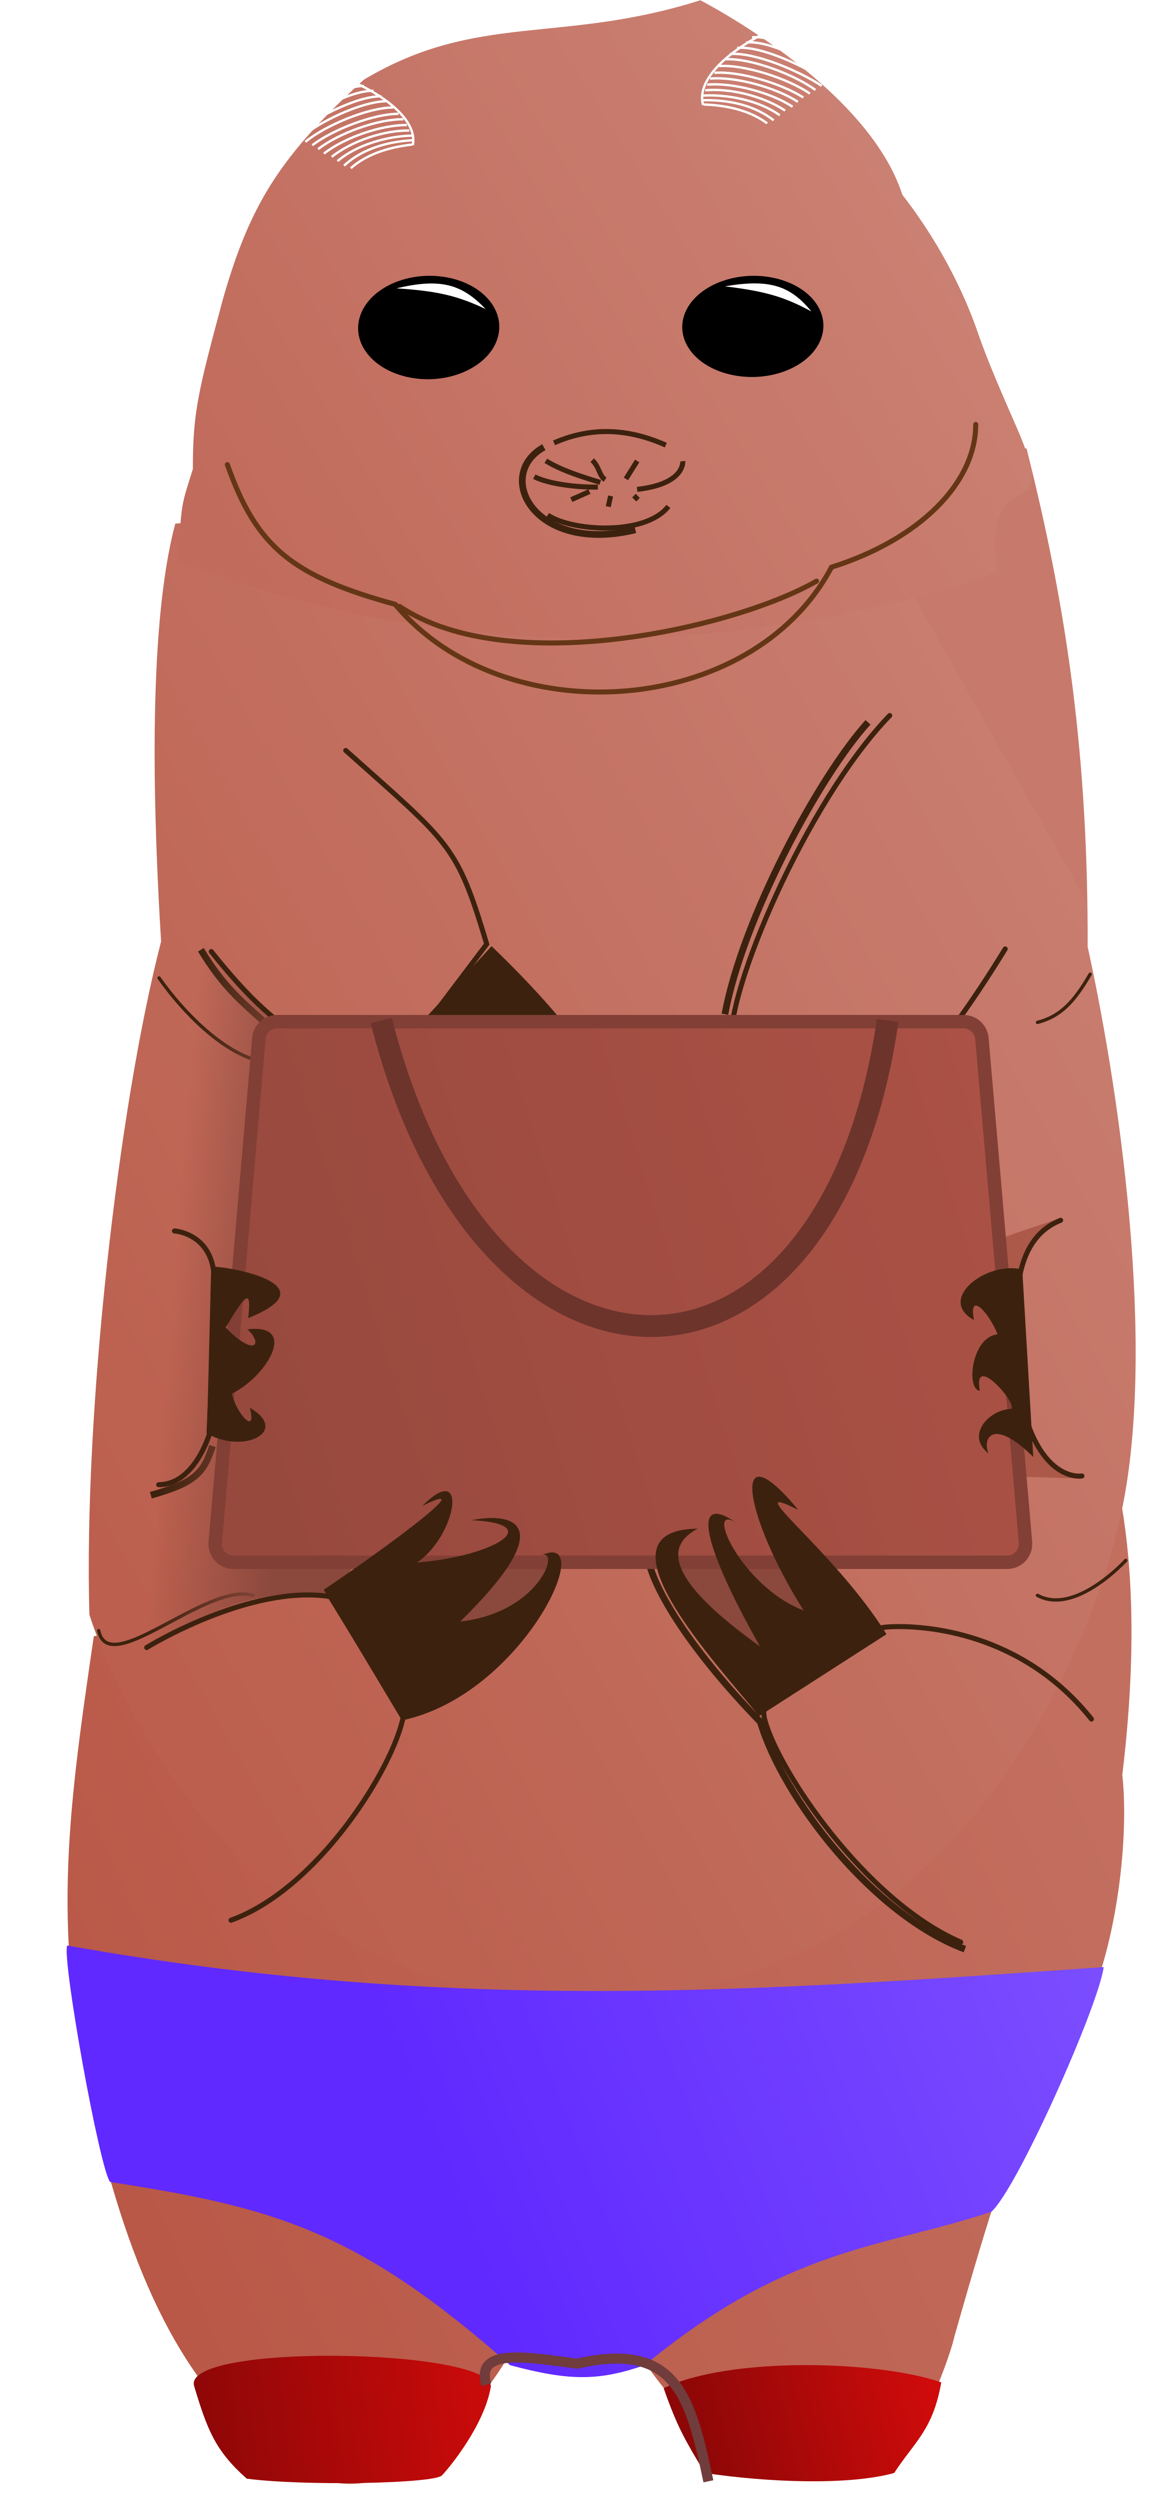 <svg viewBox="0 0 349 744" fill="none" xmlns="http://www.w3.org/2000/svg">
<path d="M334.206 528.229C336.941 505.472 340.73 459.956 327.966 424.555L27.934 487.008C19.817 542.137 15.425 575.688 27.934 629.684C40.52 684.015 57.619 711.818 79.511 728.997C96.093 742.009 111.127 743.396 128.298 728.997C143.213 715.776 151.011 701.896 151.011 701.896C161.375 707.666 179.252 710.649 191.272 701.896C191.272 701.896 202.526 720.369 219.36 730.147C235.881 737.046 247.94 738.668 271.25 727.588C282.168 705.27 284.175 695.509 284.175 695.509C307.257 614.207 301.936 645.694 323.927 596.896C332.49 577.894 336.265 547.231 334.206 528.229Z" fill="url(#paint0_linear_1011_103)"/>
<path d="M146.177 710.186C145.331 698.891 53.956 697.376 57.817 710.186C61.678 722.996 64.031 729.379 73.485 737.723C90.688 739.97 129.246 739.183 131.589 736.761C133.933 734.338 144.387 721.564 146.177 710.186Z" fill="url(#paint1_linear_1011_103)"/>
<path d="M280.296 709.059C261.333 702.516 217.198 701.325 197.625 710.803C201.789 722.647 203.976 726.148 209.874 736.026C228.411 738.82 252.724 739.798 266.273 736.026C272.33 726.709 277.796 723.298 280.296 709.059Z" fill="url(#paint2_linear_1011_103)"/>
<path d="M52.2 155.848C43.643 187.76 45.849 245.461 47.968 280.215C35.326 329.048 24.9 419.86 26.617 480.532C26.617 480.532 63.934 605.298 188.648 594.402C303.605 584.358 332.332 456.715 332.332 456.715C345.21 409.261 334.278 329.017 323.883 281.78C324.016 225.997 318.003 182.162 305.671 133.449L52.2 155.848Z" fill="url(#paint3_linear_1011_103)"/>
<g filter="url(#filter0_f_1011_103)">
<g filter="url(#filter1_f_1011_103)">
<path d="M258.472 214.981C243.735 231.234 221.065 273.643 215.863 301.883" stroke="#3C220E" stroke-width="2"/>
</g>
<g filter="url(#filter2_f_1011_103)">
<path d="M59.814 282.678C66.399 293.536 71.866 298.007 78.177 303.702" stroke="#3C220E" stroke-width="2"/>
</g>
<g filter="url(#filter3_f_1011_103)">
<path d="M44.911 445.012C58.484 441.287 60.778 438.06 63.274 430.376" stroke="#3C220E" stroke-width="2"/>
</g>
<g filter="url(#filter4_f_1011_103)">
<path d="M192.772 463.012C194.38 473.063 206.048 491.493 226.414 512.483C233.203 535.228 259.966 569.92 287.32 580.119" stroke="#3C220E" stroke-width="2"/>
</g>
</g>
<g filter="url(#filter5_f_1011_103)">
<path d="M29.383 485.336C32.404 499.834 61.411 470.826 75.249 474.818M47.371 291.069C54.704 301.54 66.28 312.946 76.624 315.596M324.626 289.959C319.699 298.489 315.622 302.542 308.943 304.294M308.943 474.822C320.15 480.966 335.227 464.438 335.227 464.438" stroke="#3C220E" stroke-linecap="round"/>
</g>
<g filter="url(#filter6_f_1011_103)">
<path d="M322.211 440.13C293.839 430.288 294.435 378.941 314.524 363.008C285.61 372.419 269.766 376.892 273.953 412.072C271.422 442.601 288.709 438.492 322.211 440.13Z" fill="#AC594A"/>
</g>
<path d="M220.093 493.932L195.127 459.421L238.184 459.42L246.506 478.667L220.093 493.932Z" fill="#8B483C"/>
<path d="M145.385 493.089L130.562 482.142L150.63 459.421L169.787 461.617L145.385 493.089Z" fill="#8B483C"/>
<path d="M33.379 496.491L54.395 272.052C62.324 282.519 81.246 303.228 81.246 303.228L67.423 459.589L107.577 462.407L99.615 474.868C73.605 470.887 51.726 484.813 33.975 496.112L33.379 496.491Z" fill="url(#paint4_linear_1011_103)"/>
<path d="M315.839 363.185C309.346 365.767 304.934 371.409 303.377 381.35L305.453 421.919C311.505 441.191 322.172 439.285 322.172 439.285" stroke="#3C220E" stroke-width="1.5" stroke-linecap="round"/>
<path d="M175.265 334.296C191.204 331.86 171.954 306.188 146.383 281.602L114.854 315.833C123.923 334.117 166.774 342.031 156.016 360.384C167.225 354.765 158.625 337.929 141.248 324.816C160.244 323.915 174.513 351.334 163.003 348.465C177.345 362.254 172.252 325.934 151.195 315.215C175.506 318.132 182.406 328.865 175.265 334.296Z" fill="#3C220E"/>
<path d="M102.957 223.364C134.137 251.199 135.983 251.149 144.938 280.988L118.405 316.119C96.056 312.049 86.512 312.733 62.919 283.218" stroke="#3C220E" stroke-width="1.5" stroke-linecap="round"/>
<path d="M299.332 282.428C280.506 313.045 264.186 331.557 252.626 333.02L217.829 310.506C216.025 295.79 239.871 238.918 264.935 212.968" stroke="#3C220E" stroke-width="1.5" stroke-linecap="round"/>
<path d="M227.625 320.174C214.184 330.787 197.769 330.836 208.81 333.532C192.436 341.825 203.524 316.974 229.692 302.802L266.439 325.342C248.713 356.915 221.44 374.079 244.911 369.173C228.517 392.601 218.664 354.897 241.664 326.699C228.687 340.386 210.842 344.753 221.078 356.883C221.078 356.883 198.398 358.146 227.625 320.174Z" fill="#3C220E"/>
<path d="M82.519 304.079L286.958 304.079C289.791 304.079 292.153 306.25 292.398 309.079L305.37 459.027C305.646 462.224 303.132 464.973 299.93 464.973L69.547 464.973C66.346 464.973 63.831 462.224 64.108 459.027L77.08 309.079C77.324 306.25 79.687 304.079 82.519 304.079Z" fill="url(#paint5_linear_1011_103)" stroke="#823F35" stroke-width="4"/>
<path d="M113.534 303.726C144.279 424.988 246.76 424.988 264.329 303.726" stroke="#6D342C" stroke-width="6.5"/>
<path d="M290.017 392.868C278.873 386.818 293.64 375.208 304.411 377.828L307.684 433.637C295.98 421.996 292.384 427.715 294.363 432.568C287.599 427.423 294.154 419.747 300.819 419.353C304.186 419.155 289.456 401.755 291.784 413.935C287.63 413.607 289.227 397.901 297.073 397.129C294.28 390.28 288.354 384.167 290.017 392.868Z" fill="#3C220E"/>
<path d="M74.391 418.966C86.488 426.071 72.364 432.986 61.506 426.555L62.543 401.772L63.58 376.99C70.625 377.315 97.58 382.824 73.925 392.287C74.69 384.724 74.202 383.258 67.203 395.129C75.947 404.111 78.425 399.89 73.671 395.66C88.807 393.794 79.724 409.452 69.111 414.766C70.059 420.23 76.634 427.795 74.391 418.966Z" fill="#3C220E"/>
<path d="M47.263 441.886C57.977 441.886 62.378 426.723 62.378 426.723L63.613 378.273C62.107 366.967 51.951 366.365 51.951 366.365" stroke="#3C220E" stroke-width="1.5" stroke-linecap="round"/>
<path d="M151.901 703.949C169.687 708.731 178.416 708.628 191.949 703.949C234.908 668.564 262.468 669.175 295.197 658.291C302.809 651.62 327.092 597.14 328.665 585.454L327.753 585.518C223.4 592.844 133.243 599.172 19.995 579.043C18.465 583.406 29.698 645.711 32.795 649.416C81.211 656.919 106.313 663.65 151.901 703.949Z" fill="url(#paint6_linear_1011_103)"/>
<path d="M286.079 578.021C257.552 565.661 231.767 526.906 227.783 512.025C223.8 497.144 254.404 484.748 264.801 484.192C275.198 483.636 304.254 485.621 325.011 511.641" stroke="#3C220E" stroke-width="1.5" stroke-linecap="round"/>
<path d="M68.796 571.509C94.574 562.207 117.107 526.386 120.124 510.766L98.328 475.194C74.276 471.429 43.686 490.346 43.686 490.346" stroke="#3C220E" stroke-width="1.5" stroke-linecap="round"/>
<path d="M125.761 448.193C143.279 439.55 116.731 459.474 96.4 473.156L119.682 512.037C155.676 504.522 178.392 455.204 161.38 462.845C166.814 461.101 160.602 479.967 137.055 482.603C168.339 451.933 151.011 450.25 140.408 452.465C162.98 453.511 146.905 463.244 124.203 465.051C136.018 456.984 139.596 434.358 125.761 448.193Z" fill="#3C220E"/>
<path d="M237.73 449.404C217.158 424.534 221.446 451.024 239.303 479.321C220.091 471.967 209.145 445.835 219.879 453.696C206.383 443.813 207.907 457.448 226.308 490.019C198.462 470.117 197.937 460.145 207.754 454.967C175.905 455.286 213.302 494.992 226.038 510.768L263.989 486.389C248.332 461.199 218.855 439.885 237.73 449.404Z" fill="#3C220E"/>
<g filter="url(#filter7_f_1011_103)">
<path d="M144.832 709.775C141.454 698.676 156.889 701.537 171.856 703.502C201.293 696.746 205.607 713.204 210.945 738.502" stroke="#703C3C" stroke-width="3"/>
</g>
<path d="M57.431 139.588C54.036 150.485 53.913 149.555 53.144 166.842C138.451 200.734 230.261 193.409 296.891 170.384C292.647 133.765 317.168 160.161 302.618 126.921C298.853 118.319 294.156 107.647 291.23 99.148C285.172 81.556 275.94 67.284 268.7 57.962C258.191 25.36 208.535 0.078 208.535 0.078C166.955 13.27 142.121 3.524 108.301 23.748C83.834 46.128 74.593 60.336 66.474 88.722C58.831 117.023 57.431 122.995 57.431 139.588Z" fill="url(#paint7_linear_1011_103)"/>
<path d="M162.538 137.16C167.32 140.065 173.406 141.948 178.76 143.571M176.345 136.956C178.514 139.003 178.385 141.553 180.191 142.761M189.74 137.197L186.385 142.537M188.767 147.509L190.003 148.729M181.827 147.611L181.133 150.793M175.528 146.304L170.121 148.71M178.042 144.963C171.547 145.087 163.312 144.019 159.093 141.876M164.979 131.808C175.528 127.21 186.385 127.21 198.267 132.483M163.089 153.301C170.121 158.098 192.085 159.609 199.038 150.719M203.312 137.266C203.312 137.266 204.098 144.063 189.725 145.651" stroke="#3C220E" stroke-width="1.5"/>
<path d="M107.332 93.766C104.382 102.014 111.091 110.362 122.317 112.412C133.544 114.462 145.036 109.438 147.987 101.19C150.937 92.942 144.228 84.594 133.002 82.544C121.775 80.495 110.283 85.519 107.332 93.766Z" fill="black"/>
<path d="M144.594 91.964C137.515 84.54 131.167 82.713 118.05 85.819C130.595 86.622 136.339 88.108 144.594 91.964Z" fill="white"/>
<path d="M204.326 92.388C200.51 100.277 206.304 108.803 217.266 111.431C228.229 114.058 240.209 109.794 244.025 101.905C247.84 94.016 242.046 85.49 231.084 82.862C220.121 80.234 208.141 84.499 204.326 92.388Z" fill="black"/>
<path d="M241.627 92.707C235.366 85.062 229.238 82.925 215.845 85.226C228.253 86.71 233.815 88.481 241.627 92.707Z" fill="white"/>
<path d="M122.769 43.023C114.777 43.908 108.674 46.346 104.457 50.068M91.672 19.697C83.614 24.916 80.12 28.149 73.587 34.569M88.382 18.902C81.058 24.575 77.547 27.675 71.412 34.225M82.493 18.191C75.299 24.067 72.592 27.447 67.549 33.545M79.362 17.459C72.284 24.326 69.516 27.697 65.458 33.141M122.956 40.359C115.506 40.463 106.312 43.009 100.494 47.959M121.897 38.85C114.451 38.736 104.824 41.912 98.765 46.69M121.157 37.224C113.711 37.11 102.514 40.945 96.456 45.723M120.115 35.505C112.67 35.366 100.815 39.635 94.73 44.393M118.67 33.888C111.392 33.824 99.154 38.525 92.997 43.223M117.053 31.984C109.603 32.019 96.828 37.328 90.932 42.224M114.9 30.124C107.451 30.31 94.915 36.253 89.189 41.265M113.583 28.663C106.137 28.549 93.268 35.401 87.209 40.18M111.222 27.013C103.776 26.899 91.204 34.376 85.145 39.155M108.364 25.603C100.918 25.489 89.219 33.415 83.16 38.193M106.479 24.208C99.033 24.094 86.828 32.447 80.769 37.225M102.956 23.161C95.51 23.047 84.753 31.67 78.695 36.448M97.751 21.653C90.734 24.463 83.008 30.774 76.95 35.552M76.288 17.288C70.658 22.657 67.858 26.066 63.356 32.984M72.884 17.235C67.789 23.039 64.929 26.447 61.249 32.952M69.642 17.186C64.781 23.501 62.153 26.957 59.061 32.918M66.238 17.134C62.21 23.211 59.552 26.651 56.954 32.886M62.891 17.641C59.43 23.108 56.706 26.409 54.603 32.85M59.63 18.026C56.506 23.815 53.741 27.021 52.172 32.812M50.173 32.161C51.487 26.889 53.732 23.918 56.364 18.534M53.487 19.421C51.367 24.073 49.257 26.603 48.442 30.954M50.029 20.61C48.703 24.777 47.242 26.902 46.853 30.185M47.138 21.808C46.12 25.098 45.081 26.794 44.941 29.411M43.966 23.87C43.583 25.967 43.128 27.037 43.106 28.7M41.562 25.075L41.242 28.671M95.203 20.558C87.163 24.533 81.097 29.717 75.353 34.969M123.158 41.725C115.717 42.085 107.972 44.171 102.447 49.313M122.923 43.211C126.102 27.986 79.274 8.331 48.13 21.388C48.13 21.388 39.973 26.46 33.106 27.428M69.651 33.701C74.464 28.377 77.329 24.83 85.411 18.235M39.498 25.912L39.222 28.516M37.52 26.627L37.131 28.111M209.531 31.098C217.578 31.368 223.892 33.33 228.45 36.717M238.279 5.479C246.807 10.062 250.598 13.016 257.723 18.912M241.481 4.434C249.321 9.526 253.116 12.346 259.856 18.403M247.28 3.275C255.011 8.58 258.031 11.741 263.64 17.43M250.33 2.307C258.039 8.607 261.12 11.754 265.685 16.867M209.089 28.458C216.522 27.992 225.926 29.825 232.196 34.312M210 26.874C217.408 26.19 227.303 28.618 233.797 32.916M210.581 25.197C217.989 24.514 229.512 27.479 236.006 31.776M211.455 23.405C218.859 22.696 231.079 26.043 237.598 30.318M212.74 21.683C219.984 21.062 232.628 24.809 239.213 29.019M214.168 19.662C221.594 19.127 234.831 23.439 241.174 27.866M216.135 17.645C223.574 17.261 236.634 22.222 242.818 26.778M217.308 16.089C224.715 15.405 238.194 21.248 244.687 25.545M219.502 14.264C226.909 13.581 240.152 20.069 246.645 24.366M222.214 12.64C229.622 11.957 242.038 18.958 248.531 23.255M223.959 11.106C231.367 10.423 244.327 17.811 250.821 22.108M227.368 9.793C234.776 9.11 246.319 16.878 252.813 21.175M232.41 7.893C239.67 10.156 247.972 15.852 254.466 20.149M253.376 1.901C259.5 6.82 262.616 10.002 267.764 16.55M256.762 1.589C262.394 6.981 265.571 10.158 269.86 16.357M259.988 1.291C265.436 7.211 268.385 10.454 272.037 16.156M263.374 0.979C267.969 6.726 270.948 9.95 274.133 15.963M266.757 1.228C270.729 6.41 273.76 9.491 276.471 15.747M270.043 1.362C273.711 6.891 276.772 9.874 278.89 15.524M280.819 14.722C279.005 9.569 276.484 6.782 273.346 1.619M276.298 2.283C278.856 6.755 281.2 9.114 282.429 13.387M279.857 3.202C281.577 7.252 283.236 9.258 283.938 12.499M282.852 4.174C284.181 7.375 285.379 8.985 285.769 11.581M286.209 5.986C286.792 8.047 287.348 9.078 287.529 10.732M288.72 7.003L289.383 10.561M234.844 6.607C243.235 9.952 249.775 14.653 256.001 19.446M209.019 29.835C216.467 29.624 224.383 31.11 230.38 35.81M209.396 31.298C204.77 16.372 249.543 -6.794 281.824 3.832C281.824 3.832 290.436 8.262 297.371 8.701M261.561 17.747C256.256 12.811 253.061 9.496 244.378 3.543M290.857 7.679L291.382 10.252M292.896 8.24L293.426 9.689" stroke="white" stroke-width="0.7"/>
<g filter="url(#filter8_f_1011_103)">
<path d="M117.757 179.896C87.2 171.503 76.448 163.052 67.704 138.277M290.554 126.325C290.554 143.813 273.741 160.573 247.607 168.813C223.852 213.636 150.119 218.611 117.655 179.868M243.136 172.96C219.09 186.805 151.735 202.332 118.944 180.472" stroke="#643616" stroke-width="1.5" stroke-linecap="round"/>
</g>
<g filter="url(#filter9_f_1011_103)">
<path d="M161.956 133.093C146.998 141.403 158.964 165.002 189.211 157.689" stroke="#3C220E" stroke-width="2"/>
</g>
<defs>
<filter id="filter0_f_1011_103" x="38.647" y="208.309" width="255.023" height="378.747" filterUnits="userSpaceOnUse" color-interpolation-filters="sRGB">
<feFlood flood-opacity="0" result="BackgroundImageFix"/>
<feBlend mode="normal" in="SourceGraphic" in2="BackgroundImageFix" result="shape"/>
<feGaussianBlur stdDeviation="3" result="effect1_foregroundBlur_1011_103"/>
</filter>
<filter id="filter1_f_1011_103" x="208.879" y="208.309" width="56.333" height="99.755" filterUnits="userSpaceOnUse" color-interpolation-filters="sRGB">
<feFlood flood-opacity="0" result="BackgroundImageFix"/>
<feBlend mode="normal" in="SourceGraphic" in2="BackgroundImageFix" result="shape"/>
<feGaussianBlur stdDeviation="3" result="effect1_foregroundBlur_1011_103"/>
</filter>
<filter id="filter2_f_1011_103" x="52.959" y="276.159" width="31.887" height="34.285" filterUnits="userSpaceOnUse" color-interpolation-filters="sRGB">
<feFlood flood-opacity="0" result="BackgroundImageFix"/>
<feBlend mode="normal" in="SourceGraphic" in2="BackgroundImageFix" result="shape"/>
<feGaussianBlur stdDeviation="3" result="effect1_foregroundBlur_1011_103"/>
</filter>
<filter id="filter3_f_1011_103" x="38.647" y="424.067" width="31.578" height="27.91" filterUnits="userSpaceOnUse" color-interpolation-filters="sRGB">
<feFlood flood-opacity="0" result="BackgroundImageFix"/>
<feBlend mode="normal" in="SourceGraphic" in2="BackgroundImageFix" result="shape"/>
<feGaussianBlur stdDeviation="3" result="effect1_foregroundBlur_1011_103"/>
</filter>
<filter id="filter4_f_1011_103" x="185.785" y="456.854" width="107.885" height="130.201" filterUnits="userSpaceOnUse" color-interpolation-filters="sRGB">
<feFlood flood-opacity="0" result="BackgroundImageFix"/>
<feBlend mode="normal" in="SourceGraphic" in2="BackgroundImageFix" result="shape"/>
<feGaussianBlur stdDeviation="3" result="effect1_foregroundBlur_1011_103"/>
</filter>
<filter id="filter5_f_1011_103" x="24.884" y="285.458" width="314.842" height="208.469" filterUnits="userSpaceOnUse" color-interpolation-filters="sRGB">
<feFlood flood-opacity="0" result="BackgroundImageFix"/>
<feBlend mode="normal" in="SourceGraphic" in2="BackgroundImageFix" result="shape"/>
<feGaussianBlur stdDeviation="2" result="effect1_foregroundBlur_1011_103"/>
</filter>
<filter id="filter6_f_1011_103" x="271.288" y="361.008" width="52.922" height="81.122" filterUnits="userSpaceOnUse" color-interpolation-filters="sRGB">
<feFlood flood-opacity="0" result="BackgroundImageFix"/>
<feBlend mode="normal" in="SourceGraphic" in2="BackgroundImageFix" result="shape"/>
<feGaussianBlur stdDeviation="1" result="effect1_foregroundBlur_1011_103"/>
</filter>
<filter id="filter7_f_1011_103" x="137.864" y="695.152" width="79.549" height="48.659" filterUnits="userSpaceOnUse" color-interpolation-filters="sRGB">
<feFlood flood-opacity="0" result="BackgroundImageFix"/>
<feBlend mode="normal" in="SourceGraphic" in2="BackgroundImageFix" result="shape"/>
<feGaussianBlur stdDeviation="2.5" result="effect1_foregroundBlur_1011_103"/>
</filter>
<filter id="filter8_f_1011_103" x="62.953" y="121.575" width="232.351" height="89.14" filterUnits="userSpaceOnUse" color-interpolation-filters="sRGB">
<feFlood flood-opacity="0" result="BackgroundImageFix"/>
<feBlend mode="normal" in="SourceGraphic" in2="BackgroundImageFix" result="shape"/>
<feGaussianBlur stdDeviation="2" result="effect1_foregroundBlur_1011_103"/>
</filter>
<filter id="filter9_f_1011_103" x="148.524" y="126.219" width="46.922" height="39.855" filterUnits="userSpaceOnUse" color-interpolation-filters="sRGB">
<feFlood flood-opacity="0" result="BackgroundImageFix"/>
<feBlend mode="normal" in="SourceGraphic" in2="BackgroundImageFix" result="shape"/>
<feGaussianBlur stdDeviation="3" result="effect1_foregroundBlur_1011_103"/>
</filter>
<linearGradient id="paint0_linear_1011_103" x1="29.439" y1="669.051" x2="336.936" y2="532.63" gradientUnits="userSpaceOnUse">
<stop stop-color="#B95746"/>
<stop offset="1" stop-color="#C36F60"/>
</linearGradient>
<linearGradient id="paint1_linear_1011_103" x1="57.521" y1="725.305" x2="139.772" y2="715.933" gradientUnits="userSpaceOnUse">
<stop stop-color="#8D0707"/>
<stop offset="1" stop-color="#C70A0A"/>
</linearGradient>
<linearGradient id="paint2_linear_1011_103" x1="209.886" y1="740.607" x2="280.92" y2="723.009" gradientUnits="userSpaceOnUse">
<stop stop-color="#8D0707"/>
<stop offset="1" stop-color="#D00B0B"/>
</linearGradient>
<linearGradient id="paint3_linear_1011_103" x1="26.704" y1="458.539" x2="332.995" y2="284.904" gradientUnits="userSpaceOnUse">
<stop offset="0.003" stop-color="#BC5F4E"/>
<stop offset="1" stop-color="#C87D6F"/>
<stop offset="1" stop-color="#C77A6B"/>
</linearGradient>
<linearGradient id="paint4_linear_1011_103" x1="47.803" y1="408.071" x2="85.68" y2="410.948" gradientUnits="userSpaceOnUse">
<stop offset="0.048" stop-color="#8B483C" stop-opacity="0"/>
<stop offset="1" stop-color="#8B483C"/>
</linearGradient>
<linearGradient id="paint5_linear_1011_103" x1="68.392" y1="404.601" x2="295.907" y2="332.501" gradientUnits="userSpaceOnUse">
<stop stop-color="#98493E"/>
<stop offset="1" stop-color="#AB5145"/>
</linearGradient>
<linearGradient id="paint6_linear_1011_103" x1="63.135" y1="701.815" x2="329.787" y2="596.079" gradientUnits="userSpaceOnUse">
<stop offset="0.291" stop-color="#6029FF"/>
<stop offset="1" stop-color="#7B4DFF"/>
</linearGradient>
<linearGradient id="paint7_linear_1011_103" x1="53.972" y1="138.317" x2="244.298" y2="19.422" gradientUnits="userSpaceOnUse">
<stop stop-color="#C16B5C"/>
<stop offset="1" stop-color="#CA8072"/>
</linearGradient>
</defs>
</svg>
